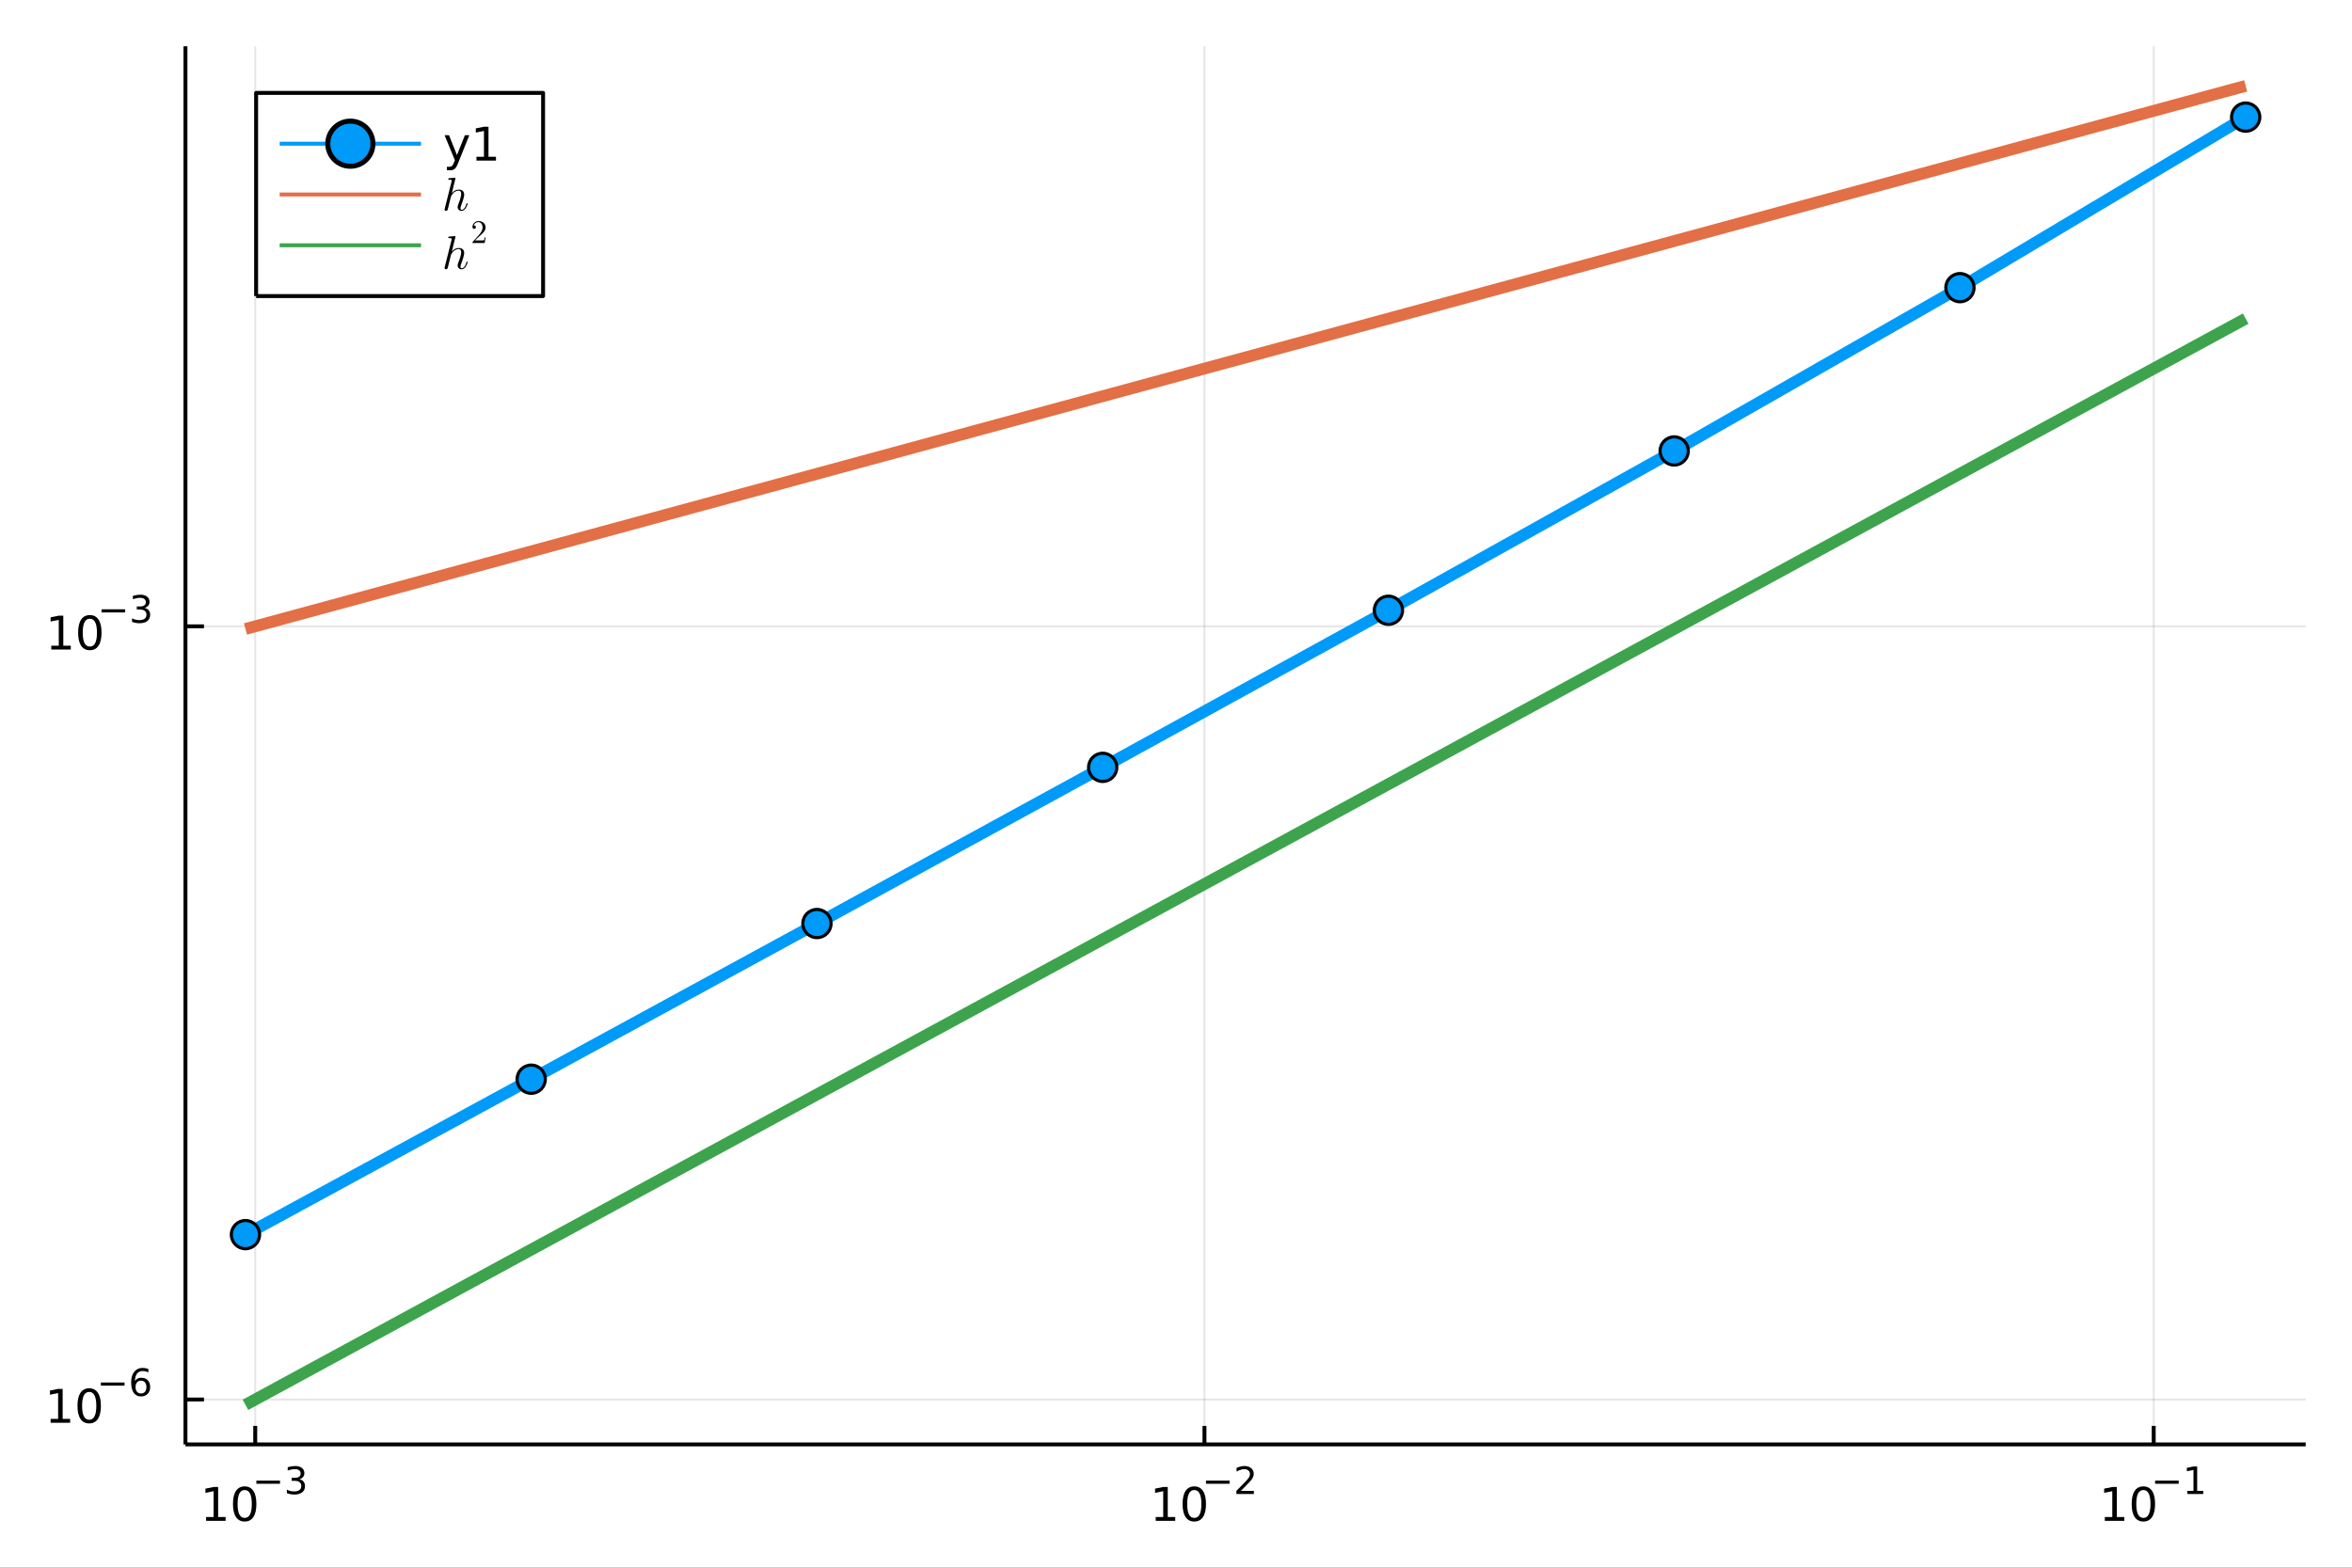 <?xml version="1.0" encoding="utf-8"?>
<svg xmlns="http://www.w3.org/2000/svg" xmlns:xlink="http://www.w3.org/1999/xlink" width="600" height="400" viewBox="0 0 2400 1600">
<rect x="0" y="0" width="2400" height="1600" fill="#333333" stroke="none"/>
<defs>
  <clipPath id="clip740">
    <rect x="0" y="0" width="2400" height="1600"/>
  </clipPath>
</defs>
<path clip-path="url(#clip740)" d="
M0 1600 L2400 1600 L2400 0 L0 0  Z
  " fill="#ffffff" fill-rule="evenodd" fill-opacity="1"/>
<defs>
  <clipPath id="clip741">
    <rect x="480" y="0" width="1681" height="1600"/>
  </clipPath>
</defs>
<defs>
  <clipPath id="clip742">
    <rect x="193" y="47" width="2160" height="1440"/>
  </clipPath>
</defs>
<path clip-path="url(#clip740)" d="
M189.233 1474.16 L2352.76 1474.16 L2352.76 47.244 L189.233 47.244  Z
  " fill="#ffffff" fill-rule="evenodd" fill-opacity="1"/>
<defs>
  <clipPath id="clip743">
    <rect x="189" y="47" width="2165" height="1428"/>
  </clipPath>
</defs>
<polyline clip-path="url(#clip743)" style="stroke:#000000; stroke-linecap:butt; stroke-linejoin:round; stroke-width:2; stroke-opacity:0.1; fill:none" points="
  260.441,1474.16 260.441,47.244 
  "/>
<polyline clip-path="url(#clip743)" style="stroke:#000000; stroke-linecap:butt; stroke-linejoin:round; stroke-width:2; stroke-opacity:0.1; fill:none" points="
  1229.05,1474.16 1229.05,47.244 
  "/>
<polyline clip-path="url(#clip743)" style="stroke:#000000; stroke-linecap:butt; stroke-linejoin:round; stroke-width:2; stroke-opacity:0.1; fill:none" points="
  2197.66,1474.16 2197.66,47.244 
  "/>
<polyline clip-path="url(#clip740)" style="stroke:#000000; stroke-linecap:butt; stroke-linejoin:round; stroke-width:4; stroke-opacity:1; fill:none" points="
  189.233,1474.16 2352.76,1474.16 
  "/>
<polyline clip-path="url(#clip740)" style="stroke:#000000; stroke-linecap:butt; stroke-linejoin:round; stroke-width:4; stroke-opacity:1; fill:none" points="
  260.441,1474.16 260.441,1455.27 
  "/>
<polyline clip-path="url(#clip740)" style="stroke:#000000; stroke-linecap:butt; stroke-linejoin:round; stroke-width:4; stroke-opacity:1; fill:none" points="
  1229.05,1474.16 1229.05,1455.27 
  "/>
<polyline clip-path="url(#clip740)" style="stroke:#000000; stroke-linecap:butt; stroke-linejoin:round; stroke-width:4; stroke-opacity:1; fill:none" points="
  2197.66,1474.16 2197.66,1455.27 
  "/>
<path clip-path="url(#clip740)" d="M210.321 1548.29 L217.96 1548.29 L217.96 1521.92 L209.65 1523.59 L209.65 1519.33 L217.914 1517.66 L222.59 1517.66 L222.59 1548.29 L230.229 1548.29 L230.229 1552.22 L210.321 1552.22 L210.321 1548.29 Z" fill="#000000" fill-rule="evenodd" fill-opacity="1" /><path clip-path="url(#clip740)" d="M249.673 1520.74 Q246.062 1520.74 244.233 1524.31 Q242.428 1527.85 242.428 1534.98 Q242.428 1542.09 244.233 1545.65 Q246.062 1549.19 249.673 1549.19 Q253.307 1549.19 255.113 1545.65 Q256.941 1542.09 256.941 1534.98 Q256.941 1527.85 255.113 1524.31 Q253.307 1520.74 249.673 1520.74 M249.673 1517.04 Q255.483 1517.04 258.539 1521.65 Q261.617 1526.23 261.617 1534.98 Q261.617 1543.71 258.539 1548.31 Q255.483 1552.9 249.673 1552.9 Q243.863 1552.9 240.784 1548.31 Q237.728 1543.71 237.728 1534.98 Q237.728 1526.23 240.784 1521.65 Q243.863 1517.04 249.673 1517.04 Z" fill="#000000" fill-rule="evenodd" fill-opacity="1" /><path clip-path="url(#clip740)" d="M261.617 1511.14 L285.729 1511.14 L285.729 1514.34 L261.617 1514.34 L261.617 1511.14 Z" fill="#000000" fill-rule="evenodd" fill-opacity="1" /><path clip-path="url(#clip740)" d="M305.439 1509.67 Q308.166 1510.26 309.69 1512.1 Q311.232 1513.94 311.232 1516.65 Q311.232 1520.81 308.373 1523.08 Q305.515 1525.36 300.248 1525.36 Q298.48 1525.36 296.6 1525 Q294.738 1524.66 292.744 1523.97 L292.744 1520.3 Q294.324 1521.22 296.205 1521.69 Q298.085 1522.16 300.136 1522.16 Q303.709 1522.16 305.571 1520.75 Q307.452 1519.34 307.452 1516.65 Q307.452 1514.17 305.703 1512.78 Q303.972 1511.37 300.869 1511.37 L297.596 1511.37 L297.596 1508.24 L301.02 1508.24 Q303.822 1508.24 305.308 1507.13 Q306.793 1506.01 306.793 1503.9 Q306.793 1501.74 305.251 1500.59 Q303.728 1499.42 300.869 1499.42 Q299.308 1499.42 297.521 1499.76 Q295.735 1500.1 293.59 1500.82 L293.59 1497.43 Q295.753 1496.83 297.634 1496.53 Q299.534 1496.23 301.208 1496.23 Q305.533 1496.23 308.054 1498.2 Q310.574 1500.16 310.574 1503.51 Q310.574 1505.84 309.238 1507.45 Q307.903 1509.05 305.439 1509.67 Z" fill="#000000" fill-rule="evenodd" fill-opacity="1" /><path clip-path="url(#clip740)" d="M1179.31 1548.29 L1186.95 1548.29 L1186.95 1521.92 L1178.64 1523.59 L1178.64 1519.33 L1186.91 1517.66 L1191.58 1517.66 L1191.58 1548.29 L1199.22 1548.29 L1199.22 1552.22 L1179.31 1552.22 L1179.31 1548.29 Z" fill="#000000" fill-rule="evenodd" fill-opacity="1" /><path clip-path="url(#clip740)" d="M1218.67 1520.74 Q1215.05 1520.74 1213.23 1524.31 Q1211.42 1527.85 1211.42 1534.98 Q1211.42 1542.09 1213.23 1545.65 Q1215.05 1549.19 1218.67 1549.19 Q1222.3 1549.19 1224.11 1545.65 Q1225.93 1542.09 1225.93 1534.98 Q1225.93 1527.85 1224.11 1524.31 Q1222.3 1520.74 1218.67 1520.74 M1218.67 1517.04 Q1224.48 1517.04 1227.53 1521.65 Q1230.61 1526.23 1230.61 1534.98 Q1230.61 1543.71 1227.53 1548.31 Q1224.48 1552.9 1218.67 1552.9 Q1212.86 1552.9 1209.78 1548.31 Q1206.72 1543.71 1206.72 1534.98 Q1206.72 1526.23 1209.78 1521.65 Q1212.86 1517.04 1218.67 1517.04 Z" fill="#000000" fill-rule="evenodd" fill-opacity="1" /><path clip-path="url(#clip740)" d="M1230.61 1511.14 L1254.72 1511.14 L1254.72 1514.34 L1230.61 1514.34 L1230.61 1511.14 Z" fill="#000000" fill-rule="evenodd" fill-opacity="1" /><path clip-path="url(#clip740)" d="M1266.19 1521.62 L1279.45 1521.62 L1279.45 1524.81 L1261.62 1524.81 L1261.62 1521.62 Q1263.79 1519.38 1267.51 1515.62 Q1271.25 1511.84 1272.21 1510.75 Q1274.04 1508.7 1274.75 1507.29 Q1275.49 1505.86 1275.49 1504.48 Q1275.49 1502.24 1273.91 1500.83 Q1272.34 1499.42 1269.82 1499.42 Q1268.04 1499.42 1266.04 1500.04 Q1264.07 1500.67 1261.81 1501.93 L1261.81 1498.09 Q1264.11 1497.17 1266.1 1496.7 Q1268.09 1496.23 1269.75 1496.23 Q1274.11 1496.23 1276.71 1498.41 Q1279.3 1500.59 1279.3 1504.24 Q1279.3 1505.97 1278.65 1507.53 Q1278.01 1509.07 1276.29 1511.18 Q1275.82 1511.72 1273.3 1514.34 Q1270.78 1516.93 1266.19 1521.62 Z" fill="#000000" fill-rule="evenodd" fill-opacity="1" /><path clip-path="url(#clip740)" d="M2147.77 1548.29 L2155.41 1548.29 L2155.41 1521.92 L2147.1 1523.59 L2147.1 1519.33 L2155.36 1517.66 L2160.04 1517.66 L2160.04 1548.29 L2167.68 1548.29 L2167.68 1552.22 L2147.77 1552.22 L2147.77 1548.29 Z" fill="#000000" fill-rule="evenodd" fill-opacity="1" /><path clip-path="url(#clip740)" d="M2187.12 1520.74 Q2183.51 1520.74 2181.68 1524.31 Q2179.88 1527.85 2179.88 1534.98 Q2179.88 1542.09 2181.68 1545.65 Q2183.51 1549.19 2187.12 1549.19 Q2190.76 1549.19 2192.56 1545.65 Q2194.39 1542.09 2194.39 1534.98 Q2194.39 1527.85 2192.56 1524.31 Q2190.76 1520.74 2187.12 1520.74 M2187.12 1517.04 Q2192.93 1517.04 2195.99 1521.65 Q2199.07 1526.23 2199.07 1534.98 Q2199.07 1543.71 2195.99 1548.31 Q2192.93 1552.9 2187.12 1552.9 Q2181.31 1552.9 2178.23 1548.31 Q2175.18 1543.71 2175.18 1534.98 Q2175.18 1526.23 2178.23 1521.65 Q2181.31 1517.04 2187.12 1517.04 Z" fill="#000000" fill-rule="evenodd" fill-opacity="1" /><path clip-path="url(#clip740)" d="M2199.07 1511.14 L2223.18 1511.14 L2223.18 1514.34 L2199.07 1514.34 L2199.07 1511.14 Z" fill="#000000" fill-rule="evenodd" fill-opacity="1" /><path clip-path="url(#clip740)" d="M2232.04 1521.62 L2238.24 1521.62 L2238.24 1500.19 L2231.49 1501.55 L2231.49 1498.09 L2238.21 1496.73 L2242.01 1496.73 L2242.01 1521.62 L2248.21 1521.62 L2248.21 1524.81 L2232.04 1524.81 L2232.04 1521.62 Z" fill="#000000" fill-rule="evenodd" fill-opacity="1" /><polyline clip-path="url(#clip743)" style="stroke:#000000; stroke-linecap:butt; stroke-linejoin:round; stroke-width:2; stroke-opacity:0.1; fill:none" points="
  189.233,1428.36 2352.76,1428.36 
  "/>
<polyline clip-path="url(#clip743)" style="stroke:#000000; stroke-linecap:butt; stroke-linejoin:round; stroke-width:2; stroke-opacity:0.1; fill:none" points="
  189.233,639.217 2352.76,639.217 
  "/>
<polyline clip-path="url(#clip740)" style="stroke:#000000; stroke-linecap:butt; stroke-linejoin:round; stroke-width:4; stroke-opacity:1; fill:none" points="
  189.233,1474.16 189.233,47.244 
  "/>
<polyline clip-path="url(#clip740)" style="stroke:#000000; stroke-linecap:butt; stroke-linejoin:round; stroke-width:4; stroke-opacity:1; fill:none" points="
  189.233,1428.36 208.13,1428.36 
  "/>
<polyline clip-path="url(#clip740)" style="stroke:#000000; stroke-linecap:butt; stroke-linejoin:round; stroke-width:4; stroke-opacity:1; fill:none" points="
  189.233,639.217 208.13,639.217 
  "/>
<path clip-path="url(#clip740)" d="M51.663 1448.15 L59.302 1448.15 L59.302 1421.79 L50.992 1423.45 L50.992 1419.2 L59.256 1417.53 L63.932 1417.53 L63.932 1448.15 L71.571 1448.15 L71.571 1452.09 L51.663 1452.09 L51.663 1448.15 Z" fill="#000000" fill-rule="evenodd" fill-opacity="1" /><path clip-path="url(#clip740)" d="M91.015 1420.61 Q87.404 1420.61 85.575 1424.17 Q83.77 1427.71 83.77 1434.84 Q83.77 1441.95 85.575 1445.51 Q87.404 1449.06 91.015 1449.06 Q94.649 1449.06 96.455 1445.51 Q98.284 1441.95 98.284 1434.84 Q98.284 1427.71 96.455 1424.17 Q94.649 1420.61 91.015 1420.61 M91.015 1416.9 Q96.825 1416.9 99.881 1421.51 Q102.959 1426.09 102.959 1434.84 Q102.959 1443.57 99.881 1448.18 Q96.825 1452.76 91.015 1452.76 Q85.205 1452.76 82.126 1448.18 Q79.071 1443.57 79.071 1434.84 Q79.071 1426.09 82.126 1421.51 Q85.205 1416.9 91.015 1416.9 Z" fill="#000000" fill-rule="evenodd" fill-opacity="1" /><path clip-path="url(#clip740)" d="M102.959 1411.01 L127.071 1411.01 L127.071 1414.2 L102.959 1414.2 L102.959 1411.01 Z" fill="#000000" fill-rule="evenodd" fill-opacity="1" /><path clip-path="url(#clip740)" d="M143.866 1409.12 Q141.308 1409.12 139.804 1410.87 Q138.318 1412.62 138.318 1415.67 Q138.318 1418.7 139.804 1420.47 Q141.308 1422.21 143.866 1422.21 Q146.424 1422.21 147.91 1420.47 Q149.415 1418.7 149.415 1415.67 Q149.415 1412.62 147.91 1410.87 Q146.424 1409.12 143.866 1409.12 M151.408 1397.22 L151.408 1400.68 Q149.979 1400 148.512 1399.65 Q147.064 1399.29 145.634 1399.29 Q141.873 1399.29 139.879 1401.83 Q137.904 1404.37 137.622 1409.5 Q138.732 1407.86 140.406 1407 Q142.08 1406.12 144.092 1406.12 Q148.324 1406.12 150.769 1408.69 Q153.233 1411.25 153.233 1415.67 Q153.233 1420 150.675 1422.61 Q148.117 1425.22 143.866 1425.22 Q138.995 1425.22 136.418 1421.5 Q133.842 1417.76 133.842 1410.67 Q133.842 1404.01 137.002 1400.06 Q140.161 1396.09 145.484 1396.09 Q146.913 1396.09 148.361 1396.37 Q149.828 1396.65 151.408 1397.22 Z" fill="#000000" fill-rule="evenodd" fill-opacity="1" /><path clip-path="url(#clip740)" d="M52.322 659.009 L59.961 659.009 L59.961 632.644 L51.65 634.31 L51.65 630.051 L59.914 628.385 L64.59 628.385 L64.59 659.009 L72.229 659.009 L72.229 662.945 L52.322 662.945 L52.322 659.009 Z" fill="#000000" fill-rule="evenodd" fill-opacity="1" /><path clip-path="url(#clip740)" d="M91.673 631.463 Q88.062 631.463 86.234 635.028 Q84.428 638.57 84.428 645.699 Q84.428 652.806 86.234 656.37 Q88.062 659.912 91.673 659.912 Q95.308 659.912 97.113 656.37 Q98.942 652.806 98.942 645.699 Q98.942 638.57 97.113 635.028 Q95.308 631.463 91.673 631.463 M91.673 627.76 Q97.484 627.76 100.539 632.366 Q103.618 636.949 103.618 645.699 Q103.618 654.426 100.539 659.033 Q97.484 663.616 91.673 663.616 Q85.863 663.616 82.784 659.033 Q79.729 654.426 79.729 645.699 Q79.729 636.949 82.784 632.366 Q85.863 627.76 91.673 627.76 Z" fill="#000000" fill-rule="evenodd" fill-opacity="1" /><path clip-path="url(#clip740)" d="M103.618 621.861 L127.729 621.861 L127.729 625.058 L103.618 625.058 L103.618 621.861 Z" fill="#000000" fill-rule="evenodd" fill-opacity="1" /><path clip-path="url(#clip740)" d="M147.44 620.394 Q150.167 620.977 151.69 622.82 Q153.233 624.663 153.233 627.372 Q153.233 631.528 150.374 633.804 Q147.515 636.08 142.249 636.08 Q140.481 636.08 138.6 635.722 Q136.738 635.384 134.745 634.688 L134.745 631.02 Q136.324 631.942 138.205 632.412 Q140.086 632.882 142.136 632.882 Q145.71 632.882 147.571 631.472 Q149.452 630.061 149.452 627.372 Q149.452 624.889 147.703 623.497 Q145.973 622.087 142.87 622.087 L139.597 622.087 L139.597 618.964 L143.02 618.964 Q145.822 618.964 147.308 617.855 Q148.794 616.726 148.794 614.62 Q148.794 612.457 147.252 611.31 Q145.728 610.144 142.87 610.144 Q141.308 610.144 139.522 610.482 Q137.735 610.821 135.591 611.535 L135.591 608.15 Q137.754 607.548 139.635 607.247 Q141.534 606.946 143.208 606.946 Q147.534 606.946 150.054 608.921 Q152.574 610.877 152.574 614.225 Q152.574 616.557 151.239 618.175 Q149.904 619.773 147.44 620.394 Z" fill="#000000" fill-rule="evenodd" fill-opacity="1" /><polyline clip-path="url(#clip743)" style="stroke:#009af9; stroke-linecap:butt; stroke-linejoin:round; stroke-width:12; stroke-opacity:1; fill:none" points="
  2291.52,119.535 1999.94,293.582 1708.36,460.242 1416.78,622.835 1125.2,783.166 833.624,942.561 542.044,1101.44 250.464,1260.07 
  "/>
<circle clip-path="url(#clip743)" cx="2291.52" cy="119.535" r="14.4" fill="#009af9" fill-rule="evenodd" fill-opacity="1" stroke="#000000" stroke-opacity="1" stroke-width="3.2"/>
<circle clip-path="url(#clip743)" cx="1999.94" cy="293.582" r="14.4" fill="#009af9" fill-rule="evenodd" fill-opacity="1" stroke="#000000" stroke-opacity="1" stroke-width="3.2"/>
<circle clip-path="url(#clip743)" cx="1708.36" cy="460.242" r="14.4" fill="#009af9" fill-rule="evenodd" fill-opacity="1" stroke="#000000" stroke-opacity="1" stroke-width="3.2"/>
<circle clip-path="url(#clip743)" cx="1416.78" cy="622.835" r="14.4" fill="#009af9" fill-rule="evenodd" fill-opacity="1" stroke="#000000" stroke-opacity="1" stroke-width="3.2"/>
<circle clip-path="url(#clip743)" cx="1125.2" cy="783.166" r="14.4" fill="#009af9" fill-rule="evenodd" fill-opacity="1" stroke="#000000" stroke-opacity="1" stroke-width="3.2"/>
<circle clip-path="url(#clip743)" cx="833.624" cy="942.561" r="14.4" fill="#009af9" fill-rule="evenodd" fill-opacity="1" stroke="#000000" stroke-opacity="1" stroke-width="3.2"/>
<circle clip-path="url(#clip743)" cx="542.044" cy="1101.44" r="14.4" fill="#009af9" fill-rule="evenodd" fill-opacity="1" stroke="#000000" stroke-opacity="1" stroke-width="3.2"/>
<circle clip-path="url(#clip743)" cx="250.464" cy="1260.07" r="14.4" fill="#009af9" fill-rule="evenodd" fill-opacity="1" stroke="#000000" stroke-opacity="1" stroke-width="3.2"/>
<polyline clip-path="url(#clip743)" style="stroke:#e26f46; stroke-linecap:butt; stroke-linejoin:round; stroke-width:12; stroke-opacity:1; fill:none" points="
  2291.52,87.629 1999.94,166.814 1708.36,245.999 1416.78,325.185 1125.2,404.37 833.624,483.556 542.044,562.741 250.464,641.926 
  "/>
<polyline clip-path="url(#clip743)" style="stroke:#3da44d; stroke-linecap:butt; stroke-linejoin:round; stroke-width:12; stroke-opacity:1; fill:none" points="
  2291.52,325.185 1999.94,483.556 1708.36,641.926 1416.78,800.297 1125.2,958.668 833.624,1117.04 542.044,1275.41 250.464,1433.78 
  "/>
<path clip-path="url(#clip740)" d="
M261.35 302.168 L554.172 302.168 L554.172 94.808 L261.35 94.808  Z
  " fill="#ffffff" fill-rule="evenodd" fill-opacity="1"/>
<polyline clip-path="url(#clip740)" style="stroke:#000000; stroke-linecap:butt; stroke-linejoin:round; stroke-width:4; stroke-opacity:1; fill:none" points="
  261.35,302.168 554.172,302.168 554.172,94.808 261.35,94.808 261.35,302.168 
  "/>
<polyline clip-path="url(#clip740)" style="stroke:#009af9; stroke-linecap:butt; stroke-linejoin:round; stroke-width:4; stroke-opacity:1; fill:none" points="
  285.389,146.648 429.624,146.648 
  "/>
<circle clip-path="url(#clip740)" cx="357.507" cy="146.648" r="23.04" fill="#009af9" fill-rule="evenodd" fill-opacity="1" stroke="#000000" stroke-opacity="1" stroke-width="5.12"/>
<path clip-path="url(#clip740)" d="M467.506 166.336 Q465.7 170.965 463.987 172.377 Q462.274 173.789 459.404 173.789 L456.001 173.789 L456.001 170.224 L458.501 170.224 Q460.26 170.224 461.233 169.391 Q462.205 168.558 463.385 165.456 L464.149 163.511 L453.663 138.002 L458.177 138.002 L466.279 158.28 L474.381 138.002 L478.895 138.002 L467.506 166.336 Z" fill="#000000" fill-rule="evenodd" fill-opacity="1" /><path clip-path="url(#clip740)" d="M486.186 159.993 L493.825 159.993 L493.825 133.627 L485.515 135.294 L485.515 131.035 L493.779 129.368 L498.455 129.368 L498.455 159.993 L506.094 159.993 L506.094 163.928 L486.186 163.928 L486.186 159.993 Z" fill="#000000" fill-rule="evenodd" fill-opacity="1" /><polyline clip-path="url(#clip740)" style="stroke:#e26f46; stroke-linecap:butt; stroke-linejoin:round; stroke-width:4; stroke-opacity:1; fill:none" points="
  285.389,198.488 429.624,198.488 
  "/>
<path clip-path="url(#clip740)" d="M477.203 207.836 Q477.203 208.024 476.992 208.75 Q476.781 209.476 476.266 210.6 Q475.774 211.724 475.095 212.755 Q474.416 213.762 473.291 214.512 Q472.19 215.238 470.926 215.238 Q469.239 215.238 468.115 214.113 Q466.991 212.989 466.991 211.303 Q466.991 211.069 467.014 210.834 Q467.037 210.6 467.061 210.46 Q467.084 210.296 467.155 210.038 Q467.248 209.757 467.272 209.64 Q467.319 209.523 467.436 209.171 Q467.576 208.797 467.623 208.656 Q470.598 201.067 470.598 197.905 Q470.598 194.556 467.998 194.556 Q465.679 194.556 463.384 196.242 Q462.33 197.085 461.322 198.584 Q460.315 200.083 460.128 200.646 Q459.917 201.864 459.613 202.8 Q459.472 203.456 458.793 206.009 L457.739 210.342 L456.825 213.973 Q456.638 214.488 456.123 214.863 Q455.607 215.238 455.045 215.238 Q454.577 215.238 454.108 214.91 Q453.663 214.605 453.663 213.879 Q453.663 213.505 453.851 212.825 L460.807 185.187 L460.948 184.25 Q460.948 183.969 460.831 183.828 Q460.737 183.664 460.175 183.547 Q459.636 183.43 458.559 183.43 Q458.113 183.43 457.903 183.407 Q457.715 183.383 457.551 183.266 Q457.387 183.126 457.387 182.845 Q457.387 182.446 457.551 182.236 Q457.739 182.001 457.879 181.954 Q458.02 181.908 458.301 181.884 Q458.699 181.861 460.034 181.744 Q461.369 181.603 462.517 181.509 Q463.665 181.416 464.156 181.416 Q464.438 181.416 464.578 181.556 Q464.742 181.673 464.765 181.814 L464.789 181.931 L461.041 197.179 Q464.016 193.502 468.138 193.502 Q470.808 193.502 472.237 194.884 Q473.666 196.242 473.666 198.631 Q473.666 201.372 470.738 209.171 Q469.872 211.35 469.872 212.591 Q469.872 213.411 470.129 213.786 Q470.41 214.16 471.019 214.16 Q471.956 214.16 472.776 213.622 Q473.619 213.059 474.205 212.146 Q474.79 211.209 475.188 210.272 Q475.61 209.312 475.915 208.234 Q476.102 207.649 476.196 207.508 Q476.313 207.368 476.641 207.368 Q477.203 207.368 477.203 207.836 Z" fill="#000000" fill-rule="evenodd" fill-opacity="1" /><polyline clip-path="url(#clip740)" style="stroke:#3da44d; stroke-linecap:butt; stroke-linejoin:round; stroke-width:4; stroke-opacity:1; fill:none" points="
  285.389,250.328 429.624,250.328 
  "/>
<path clip-path="url(#clip740)" d="M477.203 267.428 Q477.203 267.616 476.992 268.342 Q476.781 269.068 476.266 270.192 Q475.774 271.316 475.095 272.347 Q474.416 273.354 473.291 274.104 Q472.19 274.83 470.926 274.83 Q469.239 274.83 468.115 273.705 Q466.991 272.581 466.991 270.895 Q466.991 270.661 467.014 270.426 Q467.037 270.192 467.061 270.052 Q467.084 269.888 467.155 269.63 Q467.248 269.349 467.272 269.232 Q467.319 269.115 467.436 268.763 Q467.576 268.389 467.623 268.248 Q470.598 260.659 470.598 257.497 Q470.598 254.148 467.998 254.148 Q465.679 254.148 463.384 255.834 Q462.33 256.677 461.322 258.176 Q460.315 259.675 460.128 260.238 Q459.917 261.456 459.613 262.392 Q459.472 263.048 458.793 265.601 L457.739 269.934 L456.825 273.565 Q456.638 274.08 456.123 274.455 Q455.607 274.83 455.045 274.83 Q454.577 274.83 454.108 274.502 Q453.663 274.197 453.663 273.471 Q453.663 273.096 453.851 272.417 L460.807 244.779 L460.948 243.842 Q460.948 243.561 460.831 243.42 Q460.737 243.256 460.175 243.139 Q459.636 243.022 458.559 243.022 Q458.113 243.022 457.903 242.999 Q457.715 242.975 457.551 242.858 Q457.387 242.718 457.387 242.436 Q457.387 242.038 457.551 241.827 Q457.739 241.593 457.879 241.546 Q458.02 241.5 458.301 241.476 Q458.699 241.453 460.034 241.336 Q461.369 241.195 462.517 241.101 Q463.665 241.008 464.156 241.008 Q464.438 241.008 464.578 241.148 Q464.742 241.265 464.765 241.406 L464.789 241.523 L461.041 256.771 Q464.016 253.094 468.138 253.094 Q470.808 253.094 472.237 254.476 Q473.666 255.834 473.666 258.223 Q473.666 260.964 470.738 268.763 Q469.872 270.942 469.872 272.183 Q469.872 273.003 470.129 273.378 Q470.41 273.752 471.019 273.752 Q471.956 273.752 472.776 273.214 Q473.619 272.651 474.205 271.738 Q474.79 270.801 475.188 269.864 Q475.61 268.904 475.915 267.826 Q476.102 267.241 476.196 267.1 Q476.313 266.96 476.641 266.96 Q477.203 266.96 477.203 267.428 Z" fill="#000000" fill-rule="evenodd" fill-opacity="1" /><path clip-path="url(#clip740)" d="M482.08 247.982 Q482.08 247.376 482.129 247.195 Q482.195 247.015 482.457 246.736 L488.901 239.555 Q492.426 235.587 492.426 232.128 Q492.426 229.882 491.245 228.275 Q490.081 226.668 487.933 226.668 Q486.458 226.668 485.212 227.57 Q483.966 228.472 483.392 230.078 Q483.49 230.046 483.834 230.046 Q484.671 230.046 485.13 230.57 Q485.605 231.095 485.605 231.8 Q485.605 232.702 485.015 233.144 Q484.441 233.571 483.867 233.571 Q483.638 233.571 483.326 233.521 Q483.031 233.472 482.556 233.013 Q482.08 232.538 482.08 231.701 Q482.08 229.357 483.851 227.488 Q485.638 225.619 488.36 225.619 Q491.442 225.619 493.459 227.455 Q495.492 229.275 495.492 232.128 Q495.492 233.128 495.18 234.046 Q494.885 234.948 494.475 235.653 Q494.082 236.358 493 237.489 Q491.918 238.62 491.049 239.424 Q490.18 240.227 488.229 241.932 L484.671 245.392 L490.721 245.392 Q493.672 245.392 493.901 245.13 Q494.229 244.654 494.639 242.146 L495.492 242.146 L494.541 247.982 L482.08 247.982 Z" fill="#000000" fill-rule="evenodd" fill-opacity="1" /></svg>
